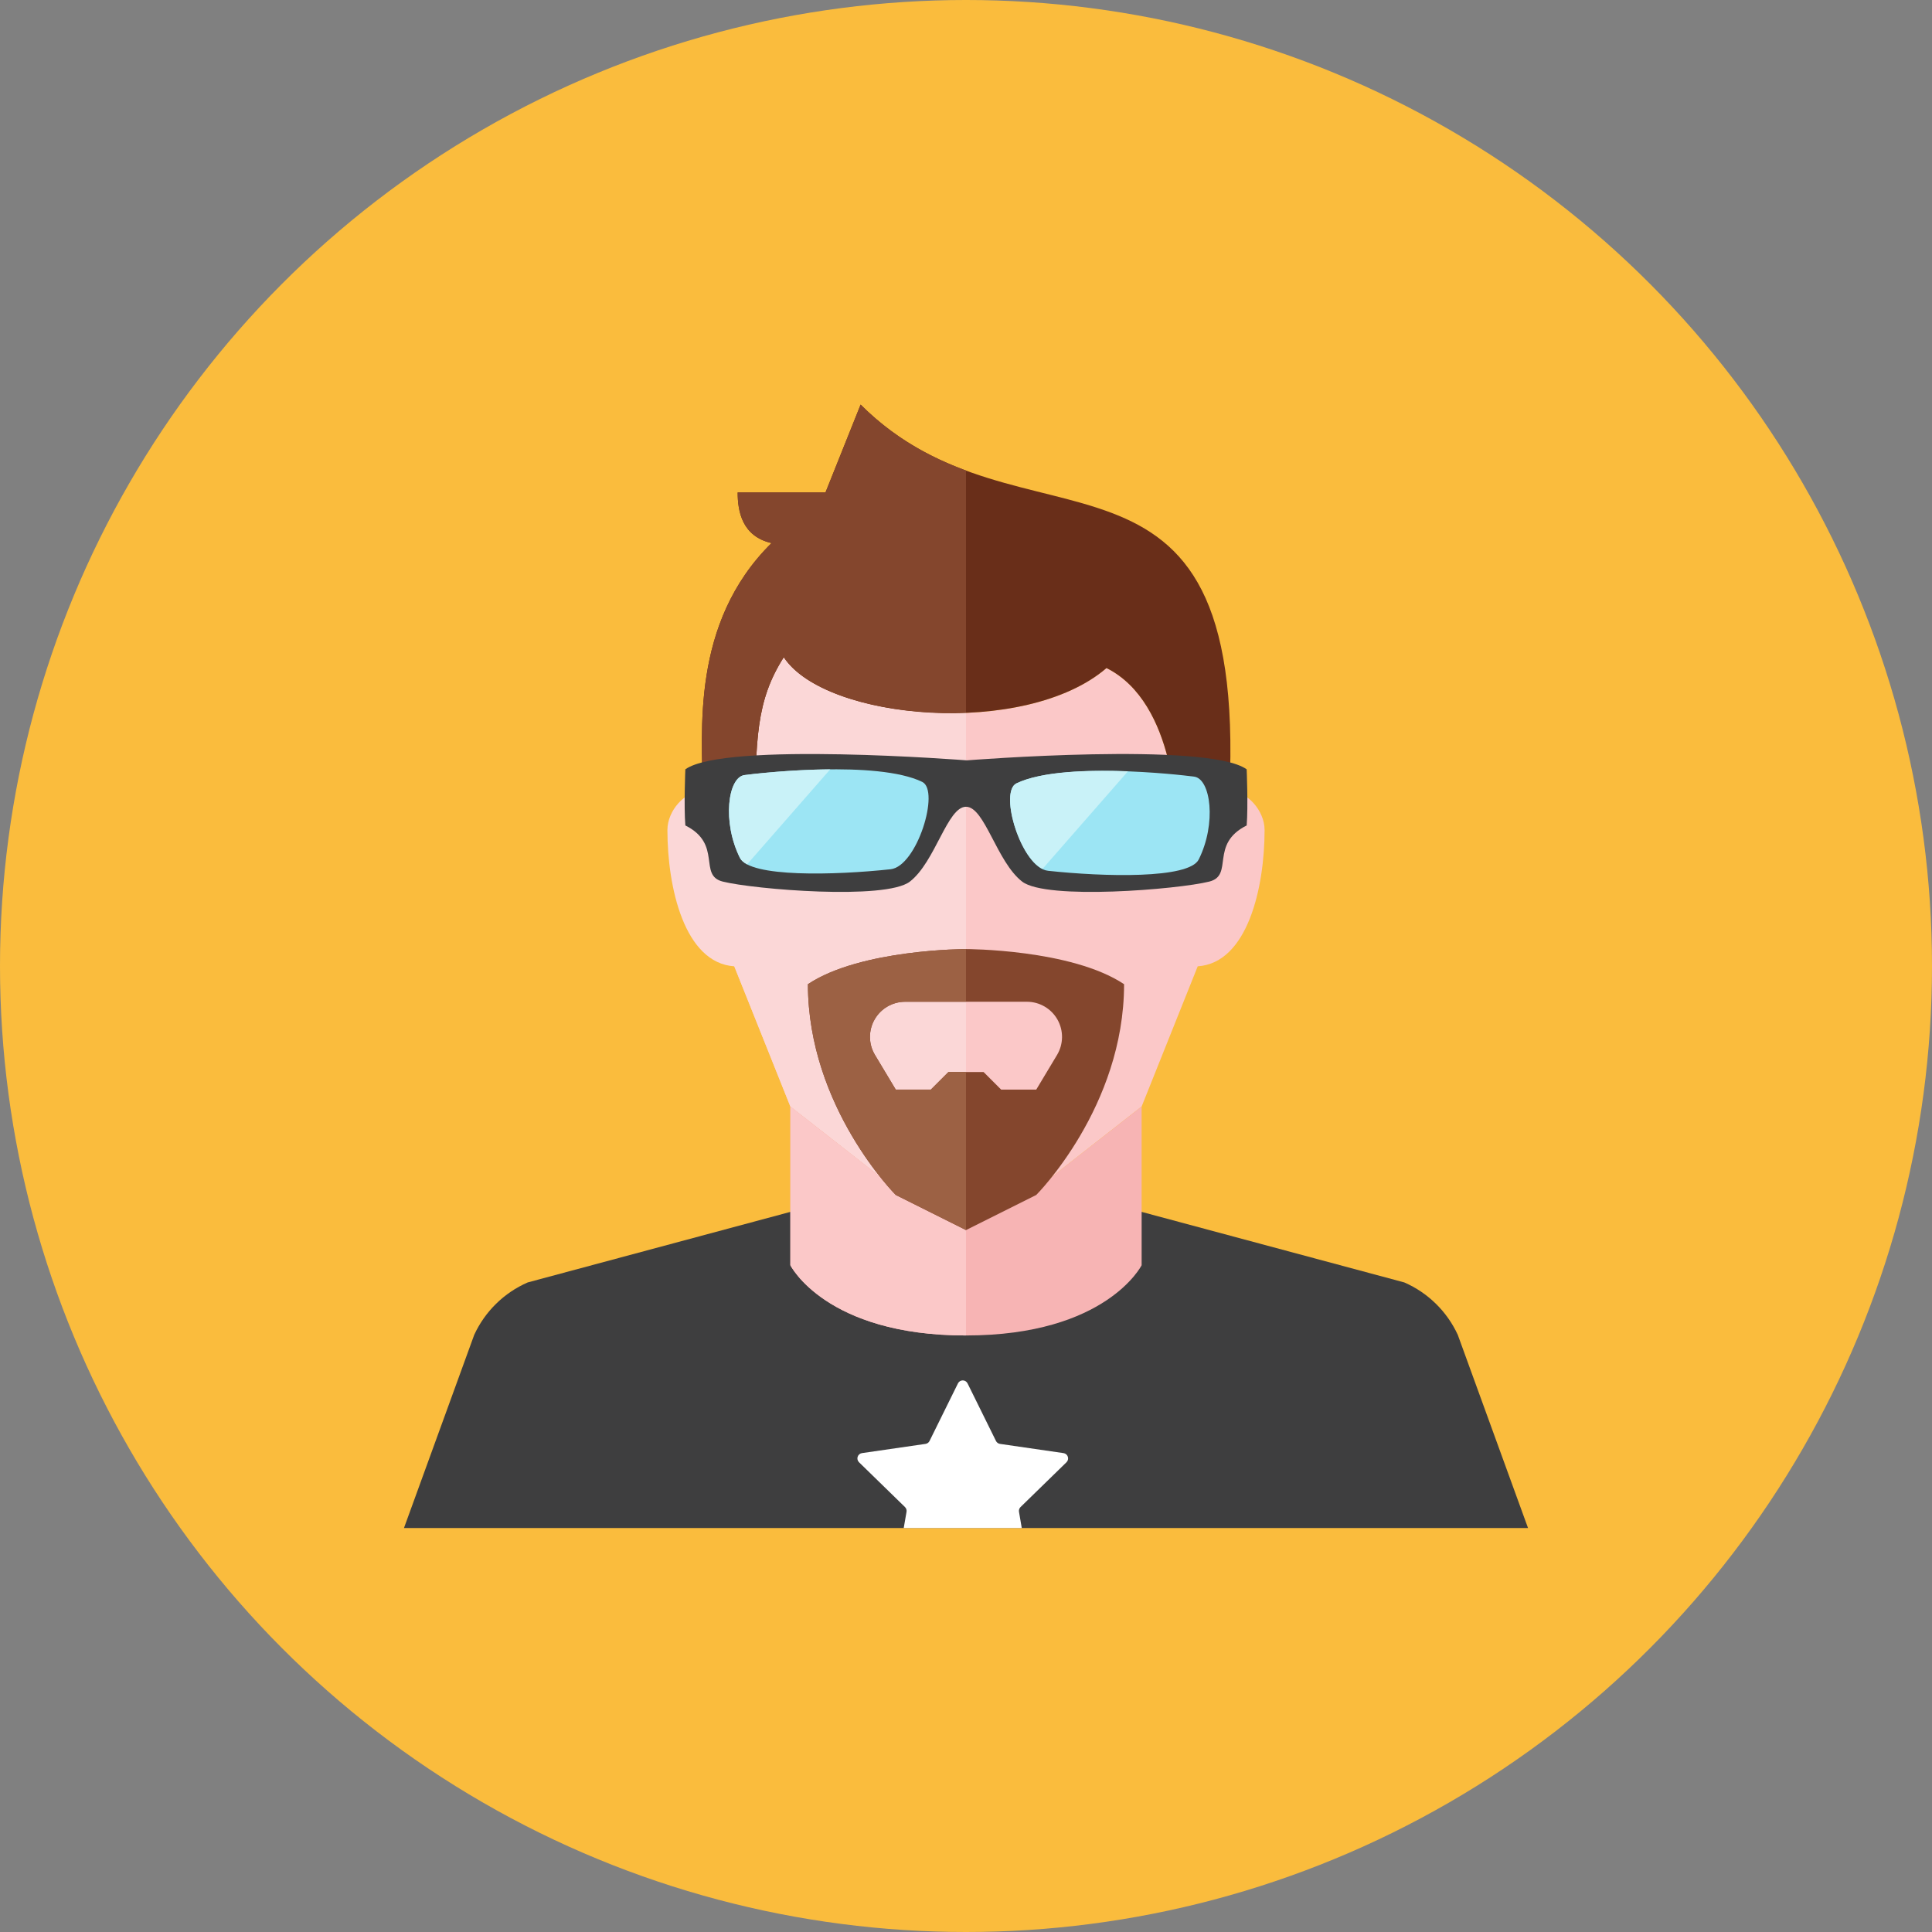 <?xml version="1.0" encoding="iso-8859-1"?>
<!-- Generator: Adobe Illustrator 17.1.0, SVG Export Plug-In . SVG Version: 6.00 Build 0)  -->
<!DOCTYPE svg PUBLIC "-//W3C//DTD SVG 1.0//EN" "http://www.w3.org/TR/2001/REC-SVG-20010904/DTD/svg10.dtd">
<svg version="1.0" xmlns="http://www.w3.org/2000/svg" xmlns:xlink="http://www.w3.org/1999/xlink" x="0px" y="0px" width="110px"
	 height="110px" viewBox="0 0 110 110" style="enable-background:new 0 0 110 110;" xml:space="preserve">
<rect x="0" y="0" width="110" height="110" fill="#808080" stroke="none"/>
<g id="Artboard">
</g>
<g id="Multicolor">
	<g>
		<circle style="fill:#FABC3D;" cx="55" cy="55" r="55"/>
	</g>
	<g>
		<path style="fill:#FBC8C8;" d="M70,45.036l-3,2c-0.015-0.271,0-7-4-9c-4.611,3.974-16,3-18.375-0.618
			C43.06,39.883,43,42.036,43,47.036l-2-1.333V53l4,10l5.105,3.996C50.674,67.634,51.489,68,52.345,68H55h2.655
			c0.856,0,1.671-0.365,2.24-1.004L65,63l3.193-7.982C71.039,54.827,72,50.517,72,47.258C72,46.147,71,45.036,70,45.036z"/>
		<path style="fill:#FBD7D7;" d="M44.625,37.418C43.06,39.883,43,42.036,43,47.036l-3-2c-1,0-2,1.111-2,2.222
			c0,3.259,0.961,7.568,3.807,7.76L45,63l5.105,3.996C50.674,67.635,51.489,68,52.345,68H55V40.576
			C50.566,40.756,46.027,39.553,44.625,37.418z"/>
		<g>
			<path style="fill:#3E3E3F;" d="M83,76c-0.615-1.333-1.698-2.395-3.043-2.983L65,69H55H45l-14.957,4.017
				C28.698,73.605,27.615,74.667,27,76l-4,11h32h32L83,76z"/>
		</g>
		<path style="fill:#F7B4B4;" d="M57.655,68H55h-2.655c-0.856,0-1.671-0.365-2.24-1.004L45,63v9.036c0,0,2,4,10,4s10-4,10-4V63
			l-5.105,3.996C59.326,67.634,58.511,68,57.655,68z"/>
		<g>
			<path style="fill:#FFFFFF;" d="M55,87h3.175l-0.158-0.924c-0.017-0.099,0.016-0.2,0.087-0.27l2.618-2.552
				c0.083-0.081,0.113-0.202,0.077-0.312c-0.036-0.11-0.131-0.19-0.246-0.208l-3.618-0.525c-0.099-0.015-0.185-0.077-0.229-0.167
				l-1.618-3.278c-0.052-0.104-0.158-0.17-0.273-0.17c-0.116,0-0.222,0.066-0.273,0.17l-1.618,3.278
				c-0.044,0.09-0.13,0.152-0.229,0.167l-3.618,0.525c-0.115,0.017-0.21,0.097-0.246,0.208c-0.036,0.11-0.006,0.231,0.077,0.312
				l2.618,2.552c0.072,0.07,0.104,0.171,0.088,0.27L51.454,87H55z"/>
		</g>
		<path style="fill:#FBC8C8;" d="M50.105,66.995L45,63v9.036c0,0,2,4,10,4V68h-2.655C51.489,68,50.674,67.634,50.105,66.995z"/>
		<g>
			<path style="fill:#84462D;" d="M55,54.036c0,0-6,0-9,2c0,7,5,12,5,12l4,2l4-2c0,0,5-5,5-12C61,54.036,55,54.036,55,54.036z
				 M57,62.036l-1-1h-1h-1l-1,1h-2l-1.183-1.971c-0.371-0.618-0.38-1.387-0.025-2.014s1.02-1.015,1.74-1.015H55h3.468
				c0.721,0,1.385,0.388,1.74,1.015s0.345,1.397-0.025,2.014L59,62.036H57z"/>
		</g>
		<g>
			<path style="fill:#9C6144;" d="M54,61.036l-1,1h-2l-1.183-1.971c-0.371-0.618-0.38-1.387-0.025-2.014s1.02-1.015,1.74-1.015H55
				v-3c0,0-6,0-9,2c0,7,5,12,5,12l4,2v-9H54z"/>
		</g>
		<g>
			<path style="fill:#692E19;" d="M49,23.036l-2,5h-5c0,1.077,0.25,2.5,1.927,2.884C39.296,35.49,40,41.732,40,45.036l3,2
				c0-5,0.06-7.153,1.625-9.618C47,41.036,58.389,42.01,63,38.036c4,2,3.985,8.729,4,9l3-2C71,23.036,58.11,32.146,49,23.036z"/>
		</g>
		<g>
			<path style="fill:#84462D;" d="M55,26.789c-2.058-0.762-4.11-1.863-6-3.752l-2,5h-5c0,1.077,0.25,2.5,1.927,2.884
				C39.296,35.49,40,41.732,40,45.036l3,2c0-5,0.06-7.153,1.625-9.618c1.401,2.135,5.94,3.338,10.375,3.158V26.789z"/>
		</g>
		<g>
			<g>
				<path style="fill:#3E3E3F;" d="M70.98,43.802c-2.22-1.598-15.935-0.51-15.935-0.51s-13.804-1.087-16.024,0.51
					c0,0-0.089,2.086,0,3.196c2.131,1.065,0.71,2.841,2.131,3.196c1.775,0.444,9.277,1.065,10.653,0
					c1.451-1.124,2.131-4.261,3.196-4.261s1.745,3.138,3.196,4.261c1.376,1.065,8.878,0.444,10.653,0
					c1.421-0.355,0-2.131,2.131-3.196C71.069,45.888,70.98,43.802,70.98,43.802z"/>
			</g>
			<g>
				<path style="fill:#9CE5F4;" d="M42.13,48.848c-1.023-2.047-0.686-4.588,0.257-4.717c0.943-0.129,7.547-0.858,10.12,0.386
					c1.026,0.496-0.299,4.812-1.801,4.974C47.533,49.834,42.687,49.963,42.13,48.848z"/>
			</g>
			<g>
				<path style="fill:#9CE5F4;" d="M68.25,48.936c1.023-2.047,0.686-4.588-0.257-4.717c-0.943-0.129-7.547-0.858-10.12,0.386
					c-1.026,0.496,0.299,4.812,1.801,4.974C62.847,49.922,67.692,50.051,68.25,48.936z"/>
			</g>
			<g>
				<path style="fill:#C9F2F8;" d="M42.387,44.128c-0.944,0.129-1.281,2.671-0.257,4.717c0.071,0.141,0.212,0.263,0.408,0.366
					l4.732-5.409C45.013,43.821,42.891,44.059,42.387,44.128z"/>
			</g>
			<g>
				<path style="fill:#C9F2F8;" d="M57.872,44.599c-0.952,0.461,0.123,4.211,1.484,4.875l4.866-5.561
					C61.968,43.828,59.3,43.91,57.872,44.599z"/>
			</g>
		</g>
	</g>
</g>
</svg>
